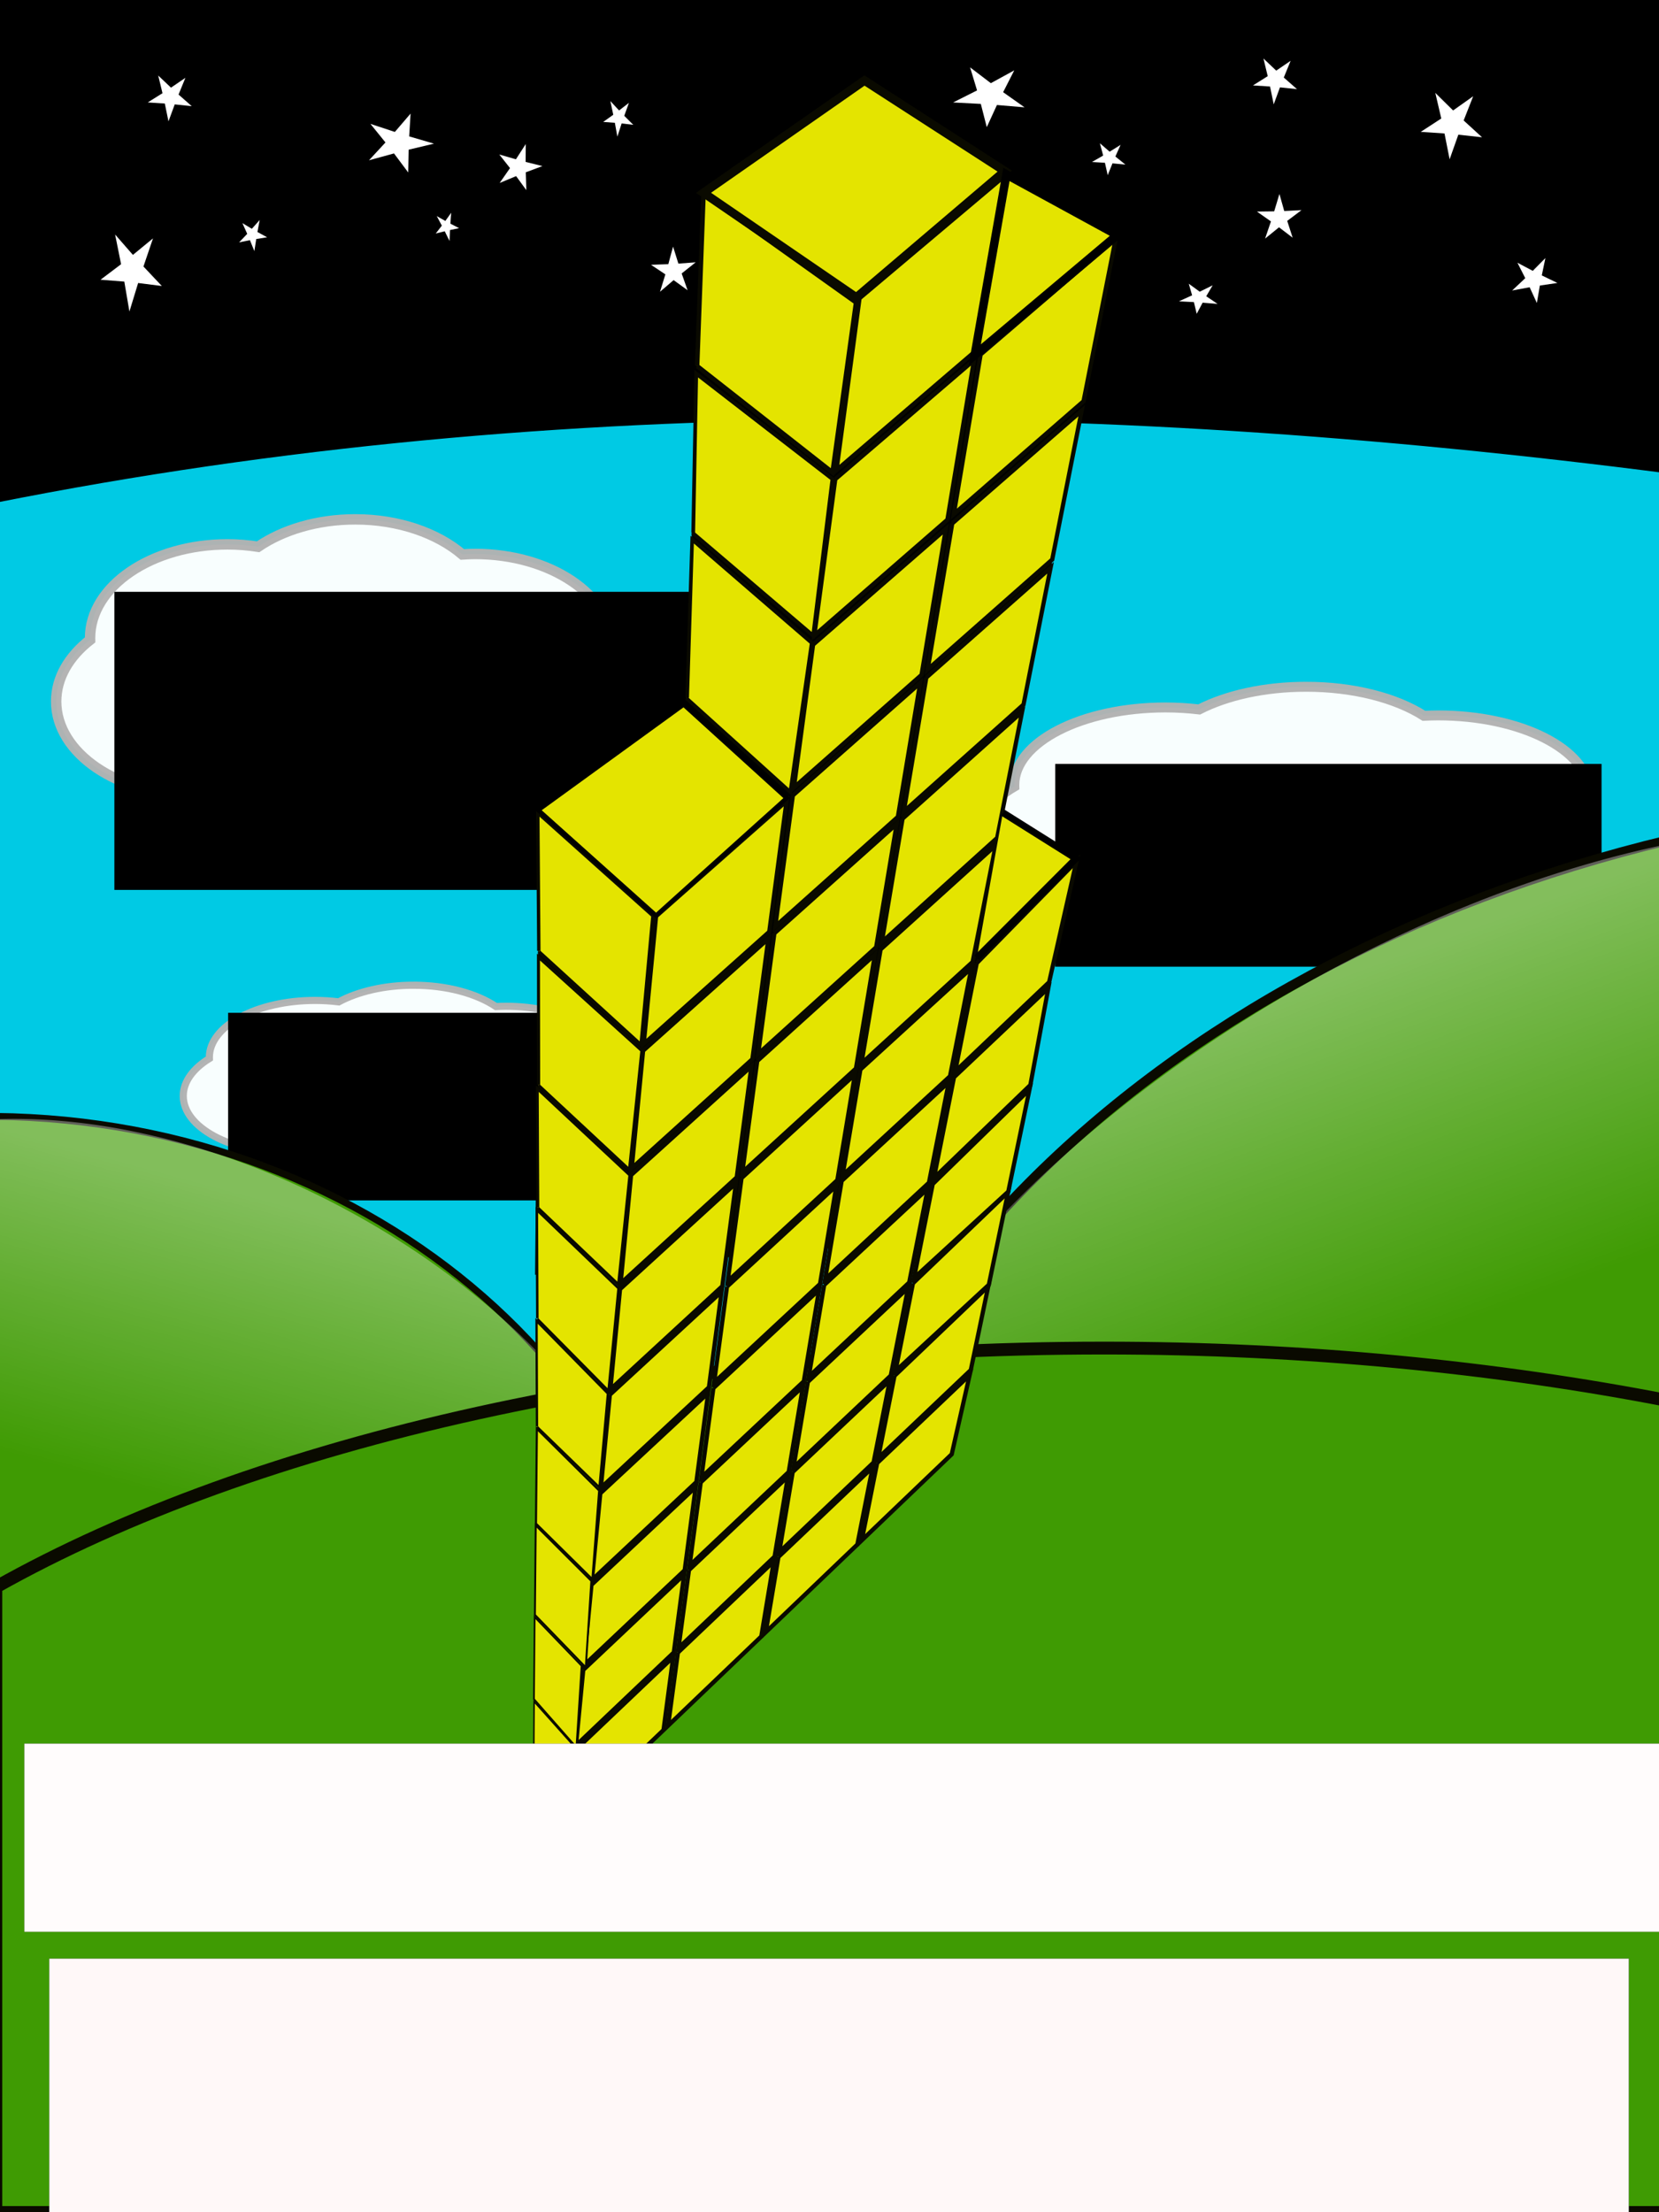 <?xml version="1.0" encoding="UTF-8" standalone="no"?>
<!-- Created with Inkscape (http://www.inkscape.org/) -->

<svg
   xmlns:dc="http://purl.org/dc/elements/1.1/"
   xmlns:cc="http://creativecommons.org/ns#"
   xmlns:rdf="http://www.w3.org/1999/02/22-rdf-syntax-ns#"
   xmlns:svg="http://www.w3.org/2000/svg"
   xmlns="http://www.w3.org/2000/svg"
   xmlns:xlink="http://www.w3.org/1999/xlink"
   xmlns:sodipodi="http://sodipodi.sourceforge.net/DTD/sodipodi-0.dtd"
   xmlns:inkscape="http://www.inkscape.org/namespaces/inkscape"
   width="480"
   height="640"
   id="svg2"
   version="1.1"
   inkscape:version="0.48.2 r9819"
   sodipodi:docname="startScreen before merge.svg"
   inkscape:export-filename="C:\Documents and Settings\Vinny\startScreen.png"
   inkscape:export-xdpi="90"
   inkscape:export-ydpi="90">
  <sodipodi:namedview
     id="base"
     pagecolor="#ffffff"
     bordercolor="#666666"
     borderopacity="1.0"
     inkscape:pageopacity="0.0"
     inkscape:pageshadow="2"
     inkscape:zoom="45.254834"
     inkscape:cx="243.96438"
     inkscape:cy="609.70434"
     inkscape:document-units="px"
     inkscape:current-layer="layer5"
     showgrid="false"
     inkscape:window-width="1680"
     inkscape:window-height="994"
     inkscape:window-x="1676"
     inkscape:window-y="-4"
     inkscape:window-maximized="1" />
  <defs
     id="defs4">
    <linearGradient
       id="linearGradient7608"
       inkscape:collect="always">
      <stop
         id="stop7610"
         offset="0"
         style="stop-color:#ffffff;stop-opacity:0.776" />
      <stop
         id="stop7612"
         offset="1"
         style="stop-color:#ffffff;stop-opacity:0" />
    </linearGradient>
    <linearGradient
       inkscape:collect="always"
       id="linearGradient7564">
      <stop
         style="stop-color:#ffffff;stop-opacity:1;"
         offset="0"
         id="stop7566" />
      <stop
         style="stop-color:#ffffff;stop-opacity:0"
         offset="1"
         id="stop7568" />
    </linearGradient>
    <filter
       inkscape:collect="always"
       id="filter7002"
       x="-0.015"
       width="1.029"
       y="-0.232"
       height="1.463">
      <feGaussianBlur
         inkscape:collect="always"
         stdDeviation="4.372"
         id="feGaussianBlur7004" />
    </filter>
    <filter
       inkscape:collect="always"
       id="filter7314"
       x="-0.066"
       width="1.133"
       y="-1.197"
       height="3.395">
      <feGaussianBlur
         inkscape:collect="always"
         stdDeviation="13.49"
         id="feGaussianBlur7316" />
    </filter>
    <filter
       inkscape:collect="always"
       id="filter7348"
       x="-0.064"
       width="1.127"
       y="-1.058"
       height="3.115">
      <feGaussianBlur
         inkscape:collect="always"
         stdDeviation="11.917"
         id="feGaussianBlur7350" />
    </filter>
    <linearGradient
       inkscape:collect="always"
       xlink:href="#linearGradient7564"
       id="linearGradient7570"
       x1="418.525"
       y1="253.901"
       x2="400.654"
       y2="357.981"
       gradientUnits="userSpaceOnUse" />
    <linearGradient
       inkscape:collect="always"
       xlink:href="#linearGradient7564-4"
       id="linearGradient7570-1"
       x1="418.525"
       y1="253.901"
       x2="400.654"
       y2="357.981"
       gradientUnits="userSpaceOnUse" />
    <linearGradient
       inkscape:collect="always"
       id="linearGradient7564-4">
      <stop
         style="stop-color:#ffffff;stop-opacity:1;"
         offset="0"
         id="stop7566-3" />
      <stop
         style="stop-color:#ffffff;stop-opacity:0"
         offset="1"
         id="stop7568-9" />
    </linearGradient>
    <linearGradient
       y2="357.981"
       x2="400.654"
       y1="259.003"
       x1="389.761"
       gradientUnits="userSpaceOnUse"
       id="linearGradient7589"
       xlink:href="#linearGradient7608"
       inkscape:collect="always" />
  </defs>
  <g
     inkscape:groupmode="layer"
     id="layer4"
     inkscape:label="sky"
     style="display:inline">
    <path
       style="fill:#00cae4;fill-opacity:1;fill-rule:evenodd;stroke:#0fc2ff;stroke-width:1.603;stroke-linecap:butt;stroke-linejoin:miter;stroke-miterlimit:4;stroke-opacity:1;stroke-dashoffset:0"
       d="m 483.53,132.969 c -5.958,-0.815 -11.915,-1.737 -17.869,-2.5 -15.072,-1.932 -30.158,-3.669 -45.205,-5.25 -15.047,-1.581 -30.059,-2.981 -45.08,-4.188 -15.021,-1.207 -30.025,-2.224 -45.017,-3.031 -14.992,-0.808 -29.993,-1.428 -44.954,-1.812 -14.962,-0.384 -29.9,-0.532 -44.829,-0.469 -14.93,0.063 -29.839,0.34 -44.735,0.875 -14.896,0.535 -29.781,1.312 -44.641,2.344 -14.86,1.031 -29.693,2.323 -44.516,3.875 -14.823,1.552 -29.638,3.372 -44.422,5.469 -14.784,2.097 -29.522,4.459 -44.265,7.125 C 11.656,136.553 5.334,137.995 -1,139.25 l 0,312.75 484.53,0 0,-319.031 z"
       id="path6920"
       inkscape:connector-curvature="0" />
    <path
       style="fill:#000000;fill-opacity:1;fill-rule:evenodd;stroke:#000000;stroke-width:1.603;stroke-linecap:butt;stroke-linejoin:miter;stroke-miterlimit:4;stroke-opacity:1;stroke-dashoffset:0"
       d="m -1,-1 0,140.25 c 6.337,-1.255 12.662,-2.697 19.007,-3.844 14.75,-2.666 29.496,-5.028 44.287,-7.125 14.791,-2.097 29.613,-3.917 44.444,-5.469 14.83,-1.552 29.67,-2.844 44.538,-3.875 14.868,-1.031 29.76,-1.809 44.663,-2.344 14.903,-0.535 29.82,-0.812 44.757,-0.875 14.937,-0.063 29.882,0.084 44.851,0.469 14.969,0.384 29.977,1.005 44.977,1.812 14.999,0.808 30.012,1.825 45.039,3.031 15.028,1.207 30.047,2.606 45.102,4.188 15.055,1.581 30.148,3.318 45.228,5.25 5.957,0.763 11.917,1.685 17.878,2.5 L 483.77,-1 -1,-1 z"
       id="rect6893"
       inkscape:connector-curvature="0" />
    <path
       style="fill:none;stroke:#000000;stroke-width:18;stroke-linecap:butt;stroke-linejoin:miter;stroke-miterlimit:4;stroke-opacity:1;stroke-dasharray:none;filter:url(#filter7002)"
       d="M -10.026,141.23 C 152.09,107.106 316.818,109.554 482.985,132.159"
       id="path7016"
       inkscape:connector-curvature="0"
       transform="matrix(1.021,0,0,1,-0.786,-3)" />
    <path
       sodipodi:type="star"
       style="fill:#ffffff;fill-opacity:1;fill-rule:evenodd;stroke:#000000;stroke-width:0;stroke-linecap:butt;stroke-linejoin:miter;stroke-miterlimit:4;stroke-opacity:1;stroke-dasharray:none;stroke-dashoffset:0"
       id="path7028-14-4"
       sodipodi:sides="5"
       sodipodi:cx="35"
       sodipodi:cy="43.000004"
       sodipodi:r1="57.384666"
       sodipodi:r2="20.940392"
       sodipodi:arg1="0.39345064"
       sodipodi:arg2="1.0217692"
       inkscape:flatsided="false"
       inkscape:rounded="0"
       inkscape:randomized="0"
       d="M 88,65 45.928,60.863 30.455,100.204 21.388,58.913 -20.809,56.354 15.66,34.972 5.053,-5.951 36.659,22.125 72.301,-0.608 55.365,38.127 z"
       inkscape:transform-center-x="-0.51328678"
       inkscape:transform-center-y="-0.11099917"
       transform="matrix(0.06,0.102,-0.105,0.064,446.208,74.523)" />
    <path
       sodipodi:type="star"
       style="fill:#ffffff;fill-opacity:1;fill-rule:evenodd;stroke:#000000;stroke-width:0;stroke-linecap:butt;stroke-linejoin:miter;stroke-miterlimit:4;stroke-opacity:1;stroke-dasharray:none;stroke-dashoffset:0"
       id="path7028-71-8"
       sodipodi:sides="5"
       sodipodi:cx="35"
       sodipodi:cy="43.000004"
       sodipodi:r1="57.384666"
       sodipodi:r2="20.940392"
       sodipodi:arg1="0.39345064"
       sodipodi:arg2="1.0217692"
       inkscape:flatsided="false"
       inkscape:rounded="0"
       inkscape:randomized="0"
       d="M 88,65 45.928,60.863 30.455,100.204 21.388,58.913 -20.809,56.354 15.66,34.972 5.053,-5.951 36.659,22.125 72.301,-0.608 55.365,38.127 z"
       inkscape:transform-center-x="0.5559639"
       inkscape:transform-center-y="0.11018043"
       transform="matrix(0.163,0,0,0.181,414.455,27.951)" />
    <path
       style="opacity:0.971;fill:#ffffff;fill-opacity:1;fill-rule:evenodd;stroke:#b2b2b2;stroke-width:2.879;stroke-linecap:butt;stroke-linejoin:miter;stroke-miterlimit:4;stroke-opacity:1;stroke-dashoffset:0"
       d="m 377.891,198.681 c -12.075,0 -23.011,2.505 -30.924,6.561 -3.14,-0.367 -6.399,-0.575 -9.754,-0.575 -24.149,0 -43.739,10.04 -43.739,22.415 0,0.155 -0.006,0.307 0,0.46 -6.711,3.939 -10.792,9.093 -10.792,14.732 0,12.376 19.59,22.415 43.739,22.415 3.682,0 7.272,-0.251 10.688,-0.691 7.661,6.486 21.586,10.819 37.461,10.819 10.087,0 19.375,-1.75 26.773,-4.69 4.121,0.66 8.53,1.007 13.075,1.007 24.149,0 43.739,-10.04 43.739,-22.415 l 0,-0.288 c -0.078,-3.011 -1.356,-5.878 -3.528,-8.488 3.293,-3.149 5.189,-6.738 5.189,-10.56 l 0,-0.288 c -0.316,-12.259 -19.815,-22.128 -43.739,-22.128 -1.387,0 -2.745,0.05 -4.099,0.115 -8.019,-5.121 -20.299,-8.402 -34.089,-8.402 z"
       id="path7352-6"
       inkscape:connector-curvature="0" />
    <path
       style="opacity:0.971;fill:#ffffff;fill-opacity:1;fill-rule:evenodd;stroke:#b2b2b2;stroke-width:3.017;stroke-linecap:butt;stroke-linejoin:miter;stroke-miterlimit:4;stroke-opacity:1;stroke-dashoffset:0"
       d="m 102.786,150.251 c -10.975,0 -20.914,3.027 -28.106,7.927 -2.854,-0.444 -5.816,-0.695 -8.866,-0.695 -21.949,0 -39.755,12.131 -39.755,27.085 0,0.187 -0.005,0.37 0,0.556 -6.099,4.759 -9.809,10.987 -9.809,17.802 0,14.954 17.805,27.085 39.755,27.085 3.346,0 6.61,-0.304 9.715,-0.834 6.963,7.838 19.62,13.073 34.048,13.073 9.168,0 17.61,-2.115 24.334,-5.667 3.746,0.797 7.753,1.217 11.884,1.217 21.949,0 39.755,-12.131 39.755,-27.085 l 0,-0.348 c -0.071,-3.639 -1.232,-7.103 -3.207,-10.257 2.993,-3.804 4.716,-8.142 4.716,-12.76 l 0,-0.348 c -0.287,-14.813 -18.01,-26.737 -39.755,-26.737 -1.261,0 -2.495,0.061 -3.726,0.139 -7.288,-6.188 -18.45,-10.153 -30.983,-10.153 z"
       id="path7352"
       inkscape:connector-curvature="0" />
    <path
       style="opacity:0.971;fill:#ffffff;fill-opacity:1;fill-rule:evenodd;stroke:#b2b2b2;stroke-width:2.064;stroke-linecap:butt;stroke-linejoin:miter;stroke-miterlimit:4;stroke-opacity:1;stroke-dashoffset:0"
       d="m 119.647,285.024 c -8.449,0 -16.102,1.841 -21.639,4.821 -2.197,-0.27 -4.478,-0.423 -6.826,-0.423 -16.899,0 -30.607,7.378 -30.607,16.472 0,0.114 -0.004,0.225 0,0.338 -4.696,2.894 -7.552,6.682 -7.552,10.827 0,9.095 13.708,16.472 30.607,16.472 2.576,0 5.089,-0.185 7.479,-0.507 5.361,4.767 15.105,7.951 26.214,7.951 7.058,0 13.558,-1.286 18.734,-3.447 2.884,0.485 5.969,0.74 9.149,0.74 16.899,0 30.607,-7.378 30.607,-16.472 l 0,-0.211 c -0.054,-2.213 -0.949,-4.32 -2.469,-6.238 2.304,-2.314 3.631,-4.952 3.631,-7.76 l 0,-0.211 c -0.221,-9.009 -13.866,-16.261 -30.607,-16.261 -0.971,0 -1.921,0.037 -2.868,0.085 -5.611,-3.763 -14.204,-6.175 -23.854,-6.175 z"
       id="path7352-6-1"
       inkscape:connector-curvature="0" />
    <flowRoot
       xml:space="preserve"
       id="flowRoot7509"
       style="font-size:16px;font-style:normal;font-variant:normal;font-weight:900;font-stretch:normal;line-height:143%;letter-spacing:0px;word-spacing:0px;fill:#000000;fill-opacity:1;stroke:none;font-family:Blackoak Std;-inkscape-font-specification:Blackoak Std Heavy"
       transform="matrix(0.889,0,0,3.08,66.877,-398.587)"><flowRegion
         id="flowRegion7511"><rect
           id="rect7513"
           width="190"
           height="28"
           x="-38"
           y="185"
           style="font-size:16px;font-style:normal;font-variant:normal;font-weight:900;font-stretch:normal;line-height:143%;font-family:Blackoak Std;-inkscape-font-specification:Blackoak Std Heavy" /></flowRegion><flowPara
         id="flowPara7515">START</flowPara></flowRoot>    <flowRoot
       xml:space="preserve"
       id="flowRoot7509-8"
       style="font-size:16px;font-style:normal;font-variant:normal;font-weight:900;font-stretch:normal;line-height:143%;letter-spacing:0.646px;word-spacing:0px;fill:#000000;fill-opacity:1;stroke:none;font-family:Blackoak Std;-inkscape-font-specification:Blackoak Std Heavy"
       transform="matrix(0.734,0,0,1.665,101.058,-7.365)"><flowRegion
         id="flowRegion7511-9"><rect
           id="rect7513-8"
           width="190"
           height="28"
           x="-38"
           y="185"
           style="font-size:16px;font-style:normal;font-variant:normal;font-weight:900;font-stretch:normal;line-height:143%;letter-spacing:0.646px;font-family:Blackoak Std;-inkscape-font-specification:Blackoak Std Heavy" /></flowRegion><flowPara
         id="flowPara7515-4">HELP</flowPara></flowRoot>    <flowRoot
       xml:space="preserve"
       id="flowRoot7544"
       style="font-size:40px;font-style:normal;font-weight:normal;line-height:125%;letter-spacing:0px;word-spacing:0px;fill:#000000;fill-opacity:1;stroke:none;font-family:Sans"><flowRegion
         id="flowRegion7546"><rect
           id="rect7548"
           width="130"
           height="45"
           x="66"
           y="293" /></flowRegion><flowPara
         id="flowPara7550">OPTION</flowPara></flowRoot>    <flowRoot
       xml:space="preserve"
       id="flowRoot7552"
       style="font-size:40px;font-style:normal;font-variant:normal;font-weight:900;font-stretch:normal;line-height:125%;letter-spacing:0px;word-spacing:0px;fill:#000000;fill-opacity:1;stroke:none;font-family:Blackoak Std;-inkscape-font-specification:Blackoak Std Heavy"
       transform="matrix(0.275,0,0,1.004,289.643,-66.138)"><flowRegion
         id="flowRegion7554"><rect
           id="rect7556"
           width="574.773"
           height="58.427"
           x="57"
           y="286"
           style="font-style:normal;font-variant:normal;font-weight:900;font-stretch:normal;font-family:Blackoak Std;-inkscape-font-specification:Blackoak Std Heavy" /></flowRegion><flowPara
         id="flowPara7558">OPTIONS</flowPara></flowRoot>  </g>
  <g
     inkscape:groupmode="layer"
     id="layer5"
     inkscape:label="stars"
     style="display:inline">
    <path
       sodipodi:type="star"
       style="fill:#ffffff;fill-opacity:1;fill-rule:evenodd;stroke:#000000;stroke-width:0;stroke-linecap:butt;stroke-linejoin:miter;stroke-miterlimit:4;stroke-opacity:1;stroke-dasharray:none;stroke-dashoffset:0"
       id="path7028"
       sodipodi:sides="5"
       sodipodi:cx="35"
       sodipodi:cy="43.000004"
       sodipodi:r1="57.384666"
       sodipodi:r2="20.940392"
       sodipodi:arg1="0.39345064"
       sodipodi:arg2="1.0217692"
       inkscape:flatsided="false"
       inkscape:rounded="0"
       inkscape:randomized="0"
       d="M 88,65 45.928,60.863 30.455,100.204 21.388,58.913 -20.809,56.354 15.66,34.972 5.053,-5.951 36.659,22.125 72.301,-0.608 55.365,38.127 z"
       inkscape:transform-center-x="-0.47896615"
       inkscape:transform-center-y="-0.87888135"
       transform="matrix(0.089,0.077,-0.079,0.095,229.96,66.367)" />
    <path
       sodipodi:type="star"
       style="fill:#ffffff;fill-opacity:1;fill-rule:evenodd;stroke:#000000;stroke-width:0;stroke-linecap:butt;stroke-linejoin:miter;stroke-miterlimit:4;stroke-opacity:1;stroke-dasharray:none;stroke-dashoffset:0"
       id="path7028-2"
       sodipodi:sides="5"
       sodipodi:cx="35"
       sodipodi:cy="43.000004"
       sodipodi:r1="57.384666"
       sodipodi:r2="20.940392"
       sodipodi:arg1="0.39345064"
       sodipodi:arg2="1.0217692"
       inkscape:flatsided="false"
       inkscape:rounded="0"
       inkscape:randomized="0"
       d="M 88,65 45.928,60.863 30.455,100.204 21.388,58.913 -20.809,56.354 15.66,34.972 5.053,-5.951 36.659,22.125 72.301,-0.608 55.365,38.127 z"
       inkscape:transform-center-x="0.27330624"
       inkscape:transform-center-y="0.058696924"
       transform="matrix(0.08,0,0,0.097,176.186,29.81)" />
    <path
       sodipodi:type="star"
       style="fill:#ffffff;fill-opacity:1;fill-rule:evenodd;stroke:#000000;stroke-width:0;stroke-linecap:butt;stroke-linejoin:miter;stroke-miterlimit:4;stroke-opacity:1;stroke-dasharray:none;stroke-dashoffset:0"
       id="path7028-6"
       sodipodi:sides="5"
       sodipodi:cx="35"
       sodipodi:cy="43.000004"
       sodipodi:r1="57.384666"
       sodipodi:r2="20.940392"
       sodipodi:arg1="0.39345064"
       sodipodi:arg2="1.0217692"
       inkscape:flatsided="false"
       inkscape:rounded="0"
       inkscape:randomized="0"
       d="M 88,65 45.928,60.863 30.455,100.204 21.388,58.913 -20.809,56.354 15.66,34.972 5.053,-5.951 36.659,22.125 72.301,-0.608 55.365,38.127 z"
       inkscape:transform-center-x="0.95411253"
       inkscape:transform-center-y="0.14029662"
       transform="matrix(0.053,-0.106,0.109,0.057,288.334,82.233)" />
    <path
       sodipodi:type="star"
       style="fill:#ffffff;fill-opacity:1;fill-rule:evenodd;stroke:#000000;stroke-width:0;stroke-linecap:butt;stroke-linejoin:miter;stroke-miterlimit:4;stroke-opacity:1;stroke-dasharray:none;stroke-dashoffset:0"
       id="path7028-0"
       sodipodi:sides="5"
       sodipodi:cx="35"
       sodipodi:cy="43.000004"
       sodipodi:r1="57.384666"
       sodipodi:r2="20.940392"
       sodipodi:arg1="0.39345064"
       sodipodi:arg2="1.0217692"
       inkscape:flatsided="false"
       inkscape:rounded="0"
       inkscape:randomized="0"
       d="M 88,65 45.928,60.863 30.455,100.204 21.388,58.913 -20.809,56.354 15.66,34.972 5.053,-5.951 36.659,22.125 72.301,-0.608 55.365,38.127 z"
       inkscape:transform-center-x="0.6501746"
       inkscape:transform-center-y="0.098740829"
       transform="matrix(0.19,0,0,0.163,279.717,20.457)" />
    <path
       sodipodi:type="star"
       style="fill:#ffffff;fill-opacity:1;fill-rule:evenodd;stroke:#000000;stroke-width:0;stroke-linecap:butt;stroke-linejoin:miter;stroke-miterlimit:4;stroke-opacity:1;stroke-dasharray:none;stroke-dashoffset:0"
       id="path7028-1"
       sodipodi:sides="5"
       sodipodi:cx="35"
       sodipodi:cy="43.000004"
       sodipodi:r1="57.384666"
       sodipodi:r2="20.940392"
       sodipodi:arg1="0.39345064"
       sodipodi:arg2="1.0217692"
       inkscape:flatsided="false"
       inkscape:rounded="0"
       inkscape:randomized="0"
       d="M 88,65 45.928,60.863 30.455,100.204 21.388,58.913 -20.809,56.354 15.66,34.972 5.053,-5.951 36.659,22.125 72.301,-0.608 55.365,38.127 z"
       inkscape:transform-center-x="0.30470165"
       inkscape:transform-center-y="0.052977332"
       transform="matrix(0.089,0,0,0.087,317.786,41.963)" />
    <path
       sodipodi:type="star"
       style="fill:#ffffff;fill-opacity:1;fill-rule:evenodd;stroke:#000000;stroke-width:0;stroke-linecap:butt;stroke-linejoin:miter;stroke-miterlimit:4;stroke-opacity:1;stroke-dasharray:none;stroke-dashoffset:0"
       id="path7028-65"
       sodipodi:sides="5"
       sodipodi:cx="35"
       sodipodi:cy="43.000004"
       sodipodi:r1="57.384666"
       sodipodi:r2="20.940392"
       sodipodi:arg1="0.39345064"
       sodipodi:arg2="1.0217692"
       inkscape:flatsided="false"
       inkscape:rounded="0"
       inkscape:randomized="0"
       d="M 88,65 45.928,60.863 30.455,100.204 21.388,58.913 -20.809,56.354 15.66,34.972 5.053,-5.951 36.659,22.125 72.301,-0.608 55.365,38.127 z"
       inkscape:transform-center-x="-0.27070794"
       inkscape:transform-center-y="0.4188182"
       transform="matrix(-0.008,-0.156,0.179,-0.008,107.862,47.111)" />
    <path
       sodipodi:type="star"
       style="fill:#ffffff;fill-opacity:1;fill-rule:evenodd;stroke:#000000;stroke-width:0;stroke-linecap:butt;stroke-linejoin:miter;stroke-miterlimit:4;stroke-opacity:1;stroke-dasharray:none;stroke-dashoffset:0"
       id="path7028-7"
       sodipodi:sides="5"
       sodipodi:cx="35"
       sodipodi:cy="43.000004"
       sodipodi:r1="57.384666"
       sodipodi:r2="20.940392"
       sodipodi:arg1="0.39345064"
       sodipodi:arg2="1.0217692"
       inkscape:flatsided="false"
       inkscape:rounded="0"
       inkscape:randomized="0"
       d="M 88,65 45.928,60.863 30.455,100.204 21.388,58.913 -20.809,56.354 15.66,34.972 5.053,-5.951 36.659,22.125 72.301,-0.608 55.365,38.127 z"
       inkscape:transform-center-x="0.61317475"
       inkscape:transform-center-y="0.5714533"
       transform="matrix(0.036,-0.114,0.116,0.038,260.509,59.569)" />
    <path
       sodipodi:type="star"
       style="fill:#ffffff;fill-opacity:1;fill-rule:evenodd;stroke:#000000;stroke-width:0;stroke-linecap:butt;stroke-linejoin:miter;stroke-miterlimit:4;stroke-opacity:1;stroke-dasharray:none;stroke-dashoffset:0"
       id="path7028-5"
       sodipodi:sides="5"
       sodipodi:cx="35"
       sodipodi:cy="43.000004"
       sodipodi:r1="57.384666"
       sodipodi:r2="20.940392"
       sodipodi:arg1="0.39345064"
       sodipodi:arg2="1.0217692"
       inkscape:flatsided="false"
       inkscape:rounded="0"
       inkscape:randomized="0"
       d="M 88,65 45.928,60.863 30.455,100.204 21.388,58.913 -20.809,56.354 15.66,34.972 5.053,-5.951 36.659,22.125 72.301,-0.608 55.365,38.127 z"
       inkscape:transform-center-x="0.020063128"
       inkscape:transform-center-y="-1.0665252"
       transform="matrix(0.102,0.059,-0.06,0.109,193.866,71.691)" />
    <path
       sodipodi:type="star"
       style="fill:#ffffff;fill-opacity:1;fill-rule:evenodd;stroke:#000000;stroke-width:0;stroke-linecap:butt;stroke-linejoin:miter;stroke-miterlimit:4;stroke-opacity:1;stroke-dasharray:none;stroke-dashoffset:0"
       id="path7028-4"
       sodipodi:sides="5"
       sodipodi:cx="35"
       sodipodi:cy="43.000004"
       sodipodi:r1="57.384666"
       sodipodi:r2="20.940392"
       sodipodi:arg1="0.39345064"
       sodipodi:arg2="1.0217692"
       inkscape:flatsided="false"
       inkscape:rounded="0"
       inkscape:randomized="0"
       d="M 88,65 45.928,60.863 30.455,100.204 21.388,58.913 -20.809,56.354 15.66,34.972 5.053,-5.951 36.659,22.125 72.301,-0.608 55.365,38.127 z"
       inkscape:transform-center-x="-0.097474447"
       inkscape:transform-center-y="0.093022664"
       transform="matrix(0.029,0.078,-0.099,0.025,350.127,82.296)" />
    <path
       sodipodi:type="star"
       style="fill:#ffffff;fill-opacity:1;fill-rule:evenodd;stroke:#000000;stroke-width:0;stroke-linecap:butt;stroke-linejoin:miter;stroke-miterlimit:4;stroke-opacity:1;stroke-dasharray:none;stroke-dashoffset:0"
       id="path7028-12"
       sodipodi:sides="5"
       sodipodi:cx="35"
       sodipodi:cy="43.000004"
       sodipodi:r1="57.384666"
       sodipodi:r2="20.940392"
       sodipodi:arg1="0.39345064"
       sodipodi:arg2="1.0217692"
       inkscape:flatsided="false"
       inkscape:rounded="0"
       inkscape:randomized="0"
       d="M 88,65 45.928,60.863 30.455,100.204 21.388,58.913 -20.809,56.354 15.66,34.972 5.053,-5.951 36.659,22.125 72.301,-0.608 55.365,38.127 z"
       inkscape:transform-center-x="-0.78048939"
       inkscape:transform-center-y="-0.60878651"
       transform="matrix(0.079,0.088,-0.09,0.085,151.178,41.737)" />
    <path
       sodipodi:type="star"
       style="fill:#ffffff;fill-opacity:1;fill-rule:evenodd;stroke:#000000;stroke-width:0;stroke-linecap:butt;stroke-linejoin:miter;stroke-miterlimit:4;stroke-opacity:1;stroke-dasharray:none;stroke-dashoffset:0"
       id="path7028-00"
       sodipodi:sides="5"
       sodipodi:cx="35"
       sodipodi:cy="43.000004"
       sodipodi:r1="57.384666"
       sodipodi:r2="20.940392"
       sodipodi:arg1="0.39345064"
       sodipodi:arg2="1.0217692"
       inkscape:flatsided="false"
       inkscape:rounded="0"
       inkscape:randomized="0"
       d="M 88,65 45.928,60.863 30.455,100.204 21.388,58.913 -20.809,56.354 15.66,34.972 5.053,-5.951 36.659,22.125 72.301,-0.608 55.365,38.127 z"
       inkscape:transform-center-x="-0.52165899"
       inkscape:transform-center-y="0.20896605"
       transform="matrix(-0.037,0.059,-0.052,-0.047,132.705,65.428)" />
    <path
       sodipodi:type="star"
       style="fill:#ffffff;fill-opacity:1;fill-rule:evenodd;stroke:#000000;stroke-width:0;stroke-linecap:butt;stroke-linejoin:miter;stroke-miterlimit:4;stroke-opacity:1;stroke-dasharray:none;stroke-dashoffset:0"
       id="path7028-14"
       sodipodi:sides="5"
       sodipodi:cx="35"
       sodipodi:cy="43.000004"
       sodipodi:r1="57.384666"
       sodipodi:r2="20.940392"
       sodipodi:arg1="0.39345064"
       sodipodi:arg2="1.0217692"
       inkscape:flatsided="false"
       inkscape:rounded="0"
       inkscape:randomized="0"
       d="M 88,65 45.928,60.863 30.455,100.204 21.388,58.913 -20.809,56.354 15.66,34.972 5.053,-5.951 36.659,22.125 72.301,-0.608 55.365,38.127 z"
       inkscape:transform-center-x="-0.31723938"
       inkscape:transform-center-y="-0.076934881"
       transform="matrix(0.037,0.071,-0.065,0.044,74.566,63.542)" />
    <path
       sodipodi:type="star"
       style="fill:#ffffff;fill-opacity:1;fill-rule:evenodd;stroke:#000000;stroke-width:0;stroke-linecap:butt;stroke-linejoin:miter;stroke-miterlimit:4;stroke-opacity:1;stroke-dasharray:none;stroke-dashoffset:0"
       id="path7028-60"
       sodipodi:sides="5"
       sodipodi:cx="35"
       sodipodi:cy="43.000004"
       sodipodi:r1="57.384666"
       sodipodi:r2="20.940392"
       sodipodi:arg1="0.39345064"
       sodipodi:arg2="1.0217692"
       inkscape:flatsided="false"
       inkscape:rounded="0"
       inkscape:randomized="0"
       d="M 88,65 45.928,60.863 30.455,100.204 21.388,58.913 -20.809,56.354 15.66,34.972 5.053,-5.951 36.659,22.125 72.301,-0.608 55.365,38.127 z"
       inkscape:transform-center-x="0.55596106"
       inkscape:transform-center-y="0.12734256"
       transform="matrix(0.163,0,0,0.21,32.481,69.093)" />
    <path
       sodipodi:type="star"
       style="fill:#ffffff;fill-opacity:1;fill-rule:evenodd;stroke:#000000;stroke-width:0;stroke-linecap:butt;stroke-linejoin:miter;stroke-miterlimit:4;stroke-opacity:1;stroke-dasharray:none;stroke-dashoffset:0"
       id="path7028-71"
       sodipodi:sides="5"
       sodipodi:cx="35"
       sodipodi:cy="43.000004"
       sodipodi:r1="57.384666"
       sodipodi:r2="20.940392"
       sodipodi:arg1="0.39345064"
       sodipodi:arg2="1.0217692"
       inkscape:flatsided="false"
       inkscape:rounded="0"
       inkscape:randomized="0"
       d="M 88,65 45.928,60.863 30.455,100.204 21.388,58.913 -20.809,56.354 15.66,34.972 5.053,-5.951 36.659,22.125 72.301,-0.608 55.365,38.127 z"
       inkscape:transform-center-x="0.39892776"
       inkscape:transform-center-y="0.075858776"
       transform="matrix(0.117,0,0,0.125,45.183,22.591)" />
    <path
       sodipodi:type="star"
       style="fill:#ffffff;fill-opacity:1;fill-rule:evenodd;stroke:#000000;stroke-width:0;stroke-linecap:butt;stroke-linejoin:miter;stroke-miterlimit:4;stroke-opacity:1;stroke-dasharray:none;stroke-dashoffset:0"
       id="path7028-773"
       sodipodi:sides="5"
       sodipodi:cx="35"
       sodipodi:cy="43.000004"
       sodipodi:r1="57.384666"
       sodipodi:r2="20.940392"
       sodipodi:arg1="0.39345064"
       sodipodi:arg2="1.0217692"
       inkscape:flatsided="false"
       inkscape:rounded="0"
       inkscape:randomized="0"
       d="M 88,65 45.928,60.863 30.455,100.204 21.388,58.913 -20.809,56.354 15.66,34.972 5.053,-5.951 36.659,22.125 72.301,-0.608 55.365,38.127 z"
       inkscape:transform-center-x="-0.041936197"
       inkscape:transform-center-y="-1.1141789"
       transform="matrix(0.1,0.061,-0.063,0.107,369.298,56.446)" />
    <path
       sodipodi:type="star"
       style="fill:#ffffff;fill-opacity:1;fill-rule:evenodd;stroke:#000000;stroke-width:0;stroke-linecap:butt;stroke-linejoin:miter;stroke-miterlimit:4;stroke-opacity:1;stroke-dasharray:none;stroke-dashoffset:0"
       id="path7028-3"
       sodipodi:sides="5"
       sodipodi:cx="35"
       sodipodi:cy="43.000004"
       sodipodi:r1="57.384666"
       sodipodi:r2="20.940392"
       sodipodi:arg1="0.39345064"
       sodipodi:arg2="1.0217692"
       inkscape:flatsided="false"
       inkscape:rounded="0"
       inkscape:randomized="0"
       d="M 88,65 45.928,60.863 30.455,100.204 21.388,58.913 -20.809,56.354 15.66,34.972 5.053,-5.951 36.659,22.125 72.301,-0.608 55.365,38.127 z"
       inkscape:transform-center-x="0.39892854"
       inkscape:transform-center-y="0.075858358"
       transform="matrix(0.117,0,0,0.125,364.961,17.666)" />
  </g>
  <g
     inkscape:label="Hills"
     id="layer2"
     inkscape:groupmode="layer"
     style="display:inline">
    <path
       style="fill:#3f9b03;fill-opacity:1;stroke:#0a0a00;stroke-width:2.847;stroke-linecap:butt;stroke-linejoin:miter;stroke-miterlimit:4;stroke-opacity:1;stroke-dashoffset:0"
       d="m 482.844,243.031 c -149.8,35.895 -258.25,140.833 -258.25,264.75 0,46.519 15.295,90.362 42.312,128.877 l 215.938,0 0,-393.627 z"
       id="path6606"
       inkscape:connector-curvature="0" />
    <path
       style="fill:#3f9b03;fill-opacity:1;stroke:#0a0a00;stroke-width:2;stroke-linecap:butt;stroke-linejoin:miter;stroke-miterlimit:4;stroke-opacity:1;stroke-dasharray:none;stroke-dashoffset:0"
       d="m -1.438,322.969 0,311.607 131.156,0 C 172.302,601.993 199.312,554.211 199.312,500.797 l -0.031,-2.353 C 197.824,401.843 108.592,324.144 -1.438,322.969 z"
       id="path6568"
       inkscape:connector-curvature="0" />
    <path
       sodipodi:type="arc"
       style="opacity:0.351;fill:url(#linearGradient7570);fill-opacity:1;fill-rule:evenodd;stroke:none"
       id="path7562"
       sodipodi:cx="400.92953"
       sodipodi:cy="356.09662"
       sodipodi:rx="210.71782"
       sodipodi:ry="106.41957"
       d="m 611.647,356.097 a 210.718,106.42 0 1 1 -10e-6,-0.04 l -210.718,0.04 z"
       sodipodi:start="0"
       sodipodi:end="6.282807"
       transform="matrix(0.865,-0.502,0.502,0.865,-99.101,272.6)" />
    <path
       sodipodi:type="arc"
       style="opacity:0.449;fill:url(#linearGradient7589);fill-opacity:1;fill-rule:evenodd;stroke:none;display:inline"
       id="path7562-8"
       sodipodi:cx="400.92953"
       sodipodi:cy="356.09662"
       sodipodi:rx="210.71782"
       sodipodi:ry="106.41957"
       d="m 611.647,356.097 a 210.718,106.42 0 1 1 -10e-6,-0.04 l -210.718,0.04 z"
       sodipodi:start="0"
       sodipodi:end="6.282807"
       transform="matrix(0.652,0.279,-0.207,0.877,-128.887,9.847)" />
    <path
       style="fill:#3f9b03;fill-opacity:1;stroke:#0a0a00;stroke-width:3.709;stroke-linecap:butt;stroke-linejoin:miter;stroke-miterlimit:4;stroke-opacity:1;stroke-dasharray:none;stroke-dashoffset:0"
       d="M 482.844,405.244 C 432.759,395.51 377.555,390 319.429,390 189.342,390 73.544,417.06 -1.203,459.149 l 0,180.925 484.047,0 0,-234.831 z"
       id="path6609"
       inkscape:connector-curvature="0" />
  </g>
  <g
     inkscape:label="Blocks"
     inkscape:groupmode="layer"
     id="layer1"
     transform="translate(0,-412.362)"
     style="display:inline">
    <g
       id="g3531"
       transform="matrix(1.223,0,0,1.252,-49.116,-237.492)">
      <path
         transform="translate(0,412.362)"
         inkscape:connector-curvature="0"
         id="path7614"
         d="m 166.75,401.25 1,-107 34.75,-26 4,-117.25 38.75,-25.5 33,20.75 25.75,14.75 -26.5,134 17.25,10 -18,86.5 z"
         style="fill:#000000;fill-opacity:0.994;stroke:none" />
      <path
         id="path6045"
         d="m 243.507,587.969 c 0,0 34.339,-28.278 34.339,-28.278 0,0 -6.906,40.472 -6.906,40.472 0,0 -32.888,27.531 -32.888,27.531 0,0 5.455,-39.726 5.455,-39.726"
         style="fill:#e4e400;fill-opacity:1;stroke:#0a0a00;stroke-width:1;stroke-linecap:butt;stroke-linejoin:miter;stroke-miterlimit:4;stroke-opacity:1;stroke-dashoffset:0"
         inkscape:connector-curvature="0" />
      <path
         id="path6039"
         d="m 265.435,640.008 c 0,0 30.62,-26.053 30.62,-26.053 0,0 -6.966,34.391 -6.966,34.391 0,0 -29.462,25.399 -29.462,25.399 0,0 5.809,-33.737 5.809,-33.737"
         style="fill:#e4e400;fill-opacity:1;stroke:#0a0a00;stroke-width:1;stroke-linecap:butt;stroke-linejoin:miter;stroke-miterlimit:4;stroke-opacity:1;stroke-dashoffset:0"
         inkscape:connector-curvature="0" />
      <path
         id="path6037"
         d="m 232.515,668.018 c 0,0 31.407,-26.723 31.407,-26.723 0,0 -5.751,33.704 -5.751,33.704 0,0 -30.189,26.025 -30.189,26.025 0,0 4.532,-33.006 4.532,-33.006"
         style="fill:#e4e400;fill-opacity:1;stroke:#0a0a00;stroke-width:1;stroke-linecap:butt;stroke-linejoin:miter;stroke-miterlimit:4;stroke-opacity:1;stroke-dashoffset:0"
         inkscape:connector-curvature="0" />
      <path
         id="path6031"
         d="m 272.158,600.958 c 0,0 31.951,-26.77 31.951,-26.77 0,0 -7.611,37.576 -7.611,37.576 0,0 -30.693,26.094 -30.693,26.094 0,0 6.353,-36.9 6.353,-36.9"
         style="fill:#e4e400;fill-opacity:1;stroke:#0a0a00;stroke-width:1;stroke-linecap:butt;stroke-linejoin:miter;stroke-miterlimit:4;stroke-opacity:1;stroke-dashoffset:0"
         inkscape:connector-curvature="0" />
      <path
         id="path6029"
         d="m 237.767,629.772 c 0,0 32.812,-27.491 32.812,-27.491 0,0 -6.29,36.866 -6.29,36.866 0,0 -31.484,26.767 -31.484,26.767 0,0 4.963,-36.142 4.963,-36.142"
         style="fill:#e4e400;fill-opacity:1;stroke:#0a0a00;stroke-width:1;stroke-linecap:butt;stroke-linejoin:miter;stroke-miterlimit:4;stroke-opacity:1;stroke-dashoffset:0"
         inkscape:connector-curvature="0" />
      <path
         id="path6023"
         d="m 259.304,675.615 c 0,0 29.398,-25.362 29.398,-25.362 0,0 -6.401,31.603 -6.401,31.603 0,0 -28.328,24.73 -28.328,24.73 0,0 5.332,-30.971 5.332,-30.971"
         style="fill:#e4e400;fill-opacity:1;stroke:#0a0a00;stroke-width:1;stroke-linecap:butt;stroke-linejoin:miter;stroke-miterlimit:4;stroke-opacity:1;stroke-dashoffset:0"
         inkscape:connector-curvature="0" />
      <path
         id="path6021"
         d="m 227.732,702.853 c 0,0 30.121,-25.986 30.121,-25.986 0,0 -5.279,30.939 -5.279,30.939 0,0 -28.998,25.314 -28.998,25.314 0,0 4.156,-30.268 4.156,-30.268"
         style="fill:#e4e400;fill-opacity:1;stroke:#0a0a00;stroke-width:1;stroke-linecap:butt;stroke-linejoin:miter;stroke-miterlimit:4;stroke-opacity:1;stroke-dashoffset:0"
         inkscape:connector-curvature="0" />
      <path
         id="path6019"
         d="m 195.373,730.769 c 0,0 30.871,-26.633 30.871,-26.633 0,0 -4.1,30.234 -4.1,30.234 0,0 -29.692,25.92 -29.692,25.92 0,0 2.921,-29.521 2.921,-29.521"
         style="fill:#e4e400;fill-opacity:1;stroke:#0a0a00;stroke-width:1;stroke-linecap:butt;stroke-linejoin:miter;stroke-miterlimit:4;stroke-opacity:1;stroke-dashoffset:0"
         inkscape:connector-curvature="0" />
      <path
         id="path6015"
         d="m 248.489,738.427 c 0,0 27.224,-24.051 27.224,-24.051 0,0 -5.46,26.955 -5.46,26.955 0,0 -26.304,23.466 -26.304,23.466 0,0 4.54,-26.37 4.54,-26.37"
         style="fill:#e4e400;fill-opacity:1;stroke:#0a0a00;stroke-width:1;stroke-linecap:butt;stroke-linejoin:miter;stroke-miterlimit:4;stroke-opacity:1;stroke-dashoffset:0"
         inkscape:connector-curvature="0" />
      <path
         id="path6013"
         d="m 219.307,764.209 c 0,0 27.84,-24.595 27.84,-24.595 0,0 -4.494,26.341 -4.494,26.341 0,0 -26.878,23.978 -26.878,23.978 0,0 3.532,-25.724 3.532,-25.724"
         style="fill:#e4e400;fill-opacity:1;stroke:#0a0a00;stroke-width:1;stroke-linecap:butt;stroke-linejoin:miter;stroke-miterlimit:4;stroke-opacity:1;stroke-dashoffset:0"
         inkscape:connector-curvature="0" />
      <path
         id="path6011"
         d="m 189.455,790.581 c 0,0 28.478,-25.159 28.478,-25.159 0,0 -3.484,25.693 -3.484,25.693 0,0 -27.471,24.507 -27.471,24.507 0,0 2.478,-25.041 2.478,-25.041"
         style="fill:#e4e400;fill-opacity:1;stroke:#0a0a00;stroke-width:1;stroke-linecap:butt;stroke-linejoin:miter;stroke-miterlimit:4;stroke-opacity:1;stroke-dashoffset:0"
         inkscape:connector-curvature="0" />
      <path
         id="path6007"
         d="m 253.691,708.217 c 0,0 28.272,-24.696 28.272,-24.696 0,0 -5.904,29.147 -5.904,29.147 0,0 -27.282,24.087 -27.282,24.087 0,0 4.914,-28.539 4.914,-28.539"
         style="fill:#e4e400;fill-opacity:1;stroke:#0a0a00;stroke-width:1;stroke-linecap:butt;stroke-linejoin:miter;stroke-miterlimit:4;stroke-opacity:1;stroke-dashoffset:0"
         inkscape:connector-curvature="0" />
      <path
         id="path6005"
         d="m 223.357,734.714 c 0,0 28.939,-25.278 28.939,-25.278 0,0 -4.864,28.508 -4.864,28.508 0,0 -27.901,24.634 -27.901,24.634 0,0 3.826,-27.864 3.826,-27.864"
         style="fill:#e4e400;fill-opacity:1;stroke:#0a0a00;stroke-width:1;stroke-linecap:butt;stroke-linejoin:miter;stroke-miterlimit:4;stroke-opacity:1;stroke-dashoffset:0"
         inkscape:connector-curvature="0" />
      <path
         id="path6003"
         d="m 192.299,761.843 c 0,0 29.63,-25.882 29.63,-25.882 0,0 -3.774,27.832 -3.774,27.832 0,0 -28.541,25.2 -28.541,25.2 0,0 2.686,-27.15 2.686,-27.15"
         style="fill:#e4e400;fill-opacity:1;stroke:#0a0a00;stroke-width:1;stroke-linecap:butt;stroke-linejoin:miter;stroke-miterlimit:4;stroke-opacity:1;stroke-dashoffset:0"
         inkscape:connector-curvature="0" />
      <path
         sodipodi:nodetypes="ccccc"
         inkscape:connector-curvature="0"
         id="path6001"
         d="m 271.236,741.605 23.588,-23.531 -6.466,27.931 -22.23,20.64 5.108,-25.04"
         style="fill:#e4e400;fill-opacity:1;stroke:#0a0a00;stroke-width:1;stroke-linecap:butt;stroke-linejoin:miter;stroke-miterlimit:4;stroke-opacity:1;stroke-dashoffset:0" />
      <path
         id="path5999"
         d="m 243.713,766.171 c 0,0 26.256,-23.435 26.256,-23.435 0,0 -5.067,25.013 -5.067,25.013 0,0 -25.399,22.874 -25.399,22.874 0,0 4.21,-24.452 4.21,-24.452"
         style="fill:#e4e400;fill-opacity:1;stroke:#0a0a00;stroke-width:1;stroke-linecap:butt;stroke-linejoin:miter;stroke-miterlimit:4;stroke-opacity:1;stroke-dashoffset:0"
         inkscape:connector-curvature="0" />
      <path
         id="path5997"
         d="m 215.591,791.272 c 0,0 26.828,-23.945 26.828,-23.945 0,0 -4.167,24.424 -4.167,24.424 0,0 -25.933,23.354 -25.933,23.354 0,0 3.273,-23.833 3.273,-23.833"
         style="fill:#e4e400;fill-opacity:1;stroke:#0a0a00;stroke-width:1;stroke-linecap:butt;stroke-linejoin:miter;stroke-miterlimit:4;stroke-opacity:1;stroke-dashoffset:0"
         inkscape:connector-curvature="0" />
      <path
         id="path5995"
         d="m 186.849,816.925 c 0,0 27.419,-24.473 27.419,-24.473 0,0 -3.228,23.803 -3.228,23.803 0,0 -26.484,23.851 -26.484,23.851 0,0 2.293,-23.181 2.293,-23.181"
         style="fill:#e4e400;fill-opacity:1;stroke:#0a0a00;stroke-width:1;stroke-linecap:butt;stroke-linejoin:miter;stroke-miterlimit:4;stroke-opacity:1;stroke-dashoffset:0"
         inkscape:connector-curvature="0" />
      <path
         sodipodi:nodetypes="ccccc"
         inkscape:connector-curvature="0"
         id="path5993"
         d="m 260.826,792.639 22.889,-21.835 -5.024,23.606 -22.296,19.953 4.431,-21.724"
         style="fill:#e4e400;fill-opacity:1;stroke:#0a0a00;stroke-width:1;stroke-linecap:butt;stroke-linejoin:miter;stroke-miterlimit:4;stroke-opacity:1;stroke-dashoffset:0" />
      <path
         id="path5991"
         d="m 235.136,815.987 c 0,0 24.507,-22.273 24.507,-22.273 0,0 -4.395,21.699 -4.395,21.699 0,0 -23.758,21.756 -23.758,21.756 0,0 3.647,-21.183 3.647,-21.183"
         style="fill:#e4e400;fill-opacity:1;stroke:#0a0a00;stroke-width:1;stroke-linecap:butt;stroke-linejoin:miter;stroke-miterlimit:4;stroke-opacity:1;stroke-dashoffset:0"
         inkscape:connector-curvature="0" />
      <path
         id="path5989"
         d="m 208.926,839.808 c 0,0 25.003,-22.723 25.003,-22.723 0,0 -3.61,21.157 -3.61,21.157 0,0 -24.223,22.182 -24.223,22.182 0,0 2.831,-20.616 2.831,-20.616"
         style="fill:#e4e400;fill-opacity:1;stroke:#0a0a00;stroke-width:1;stroke-linecap:butt;stroke-linejoin:miter;stroke-miterlimit:4;stroke-opacity:1;stroke-dashoffset:0"
         inkscape:connector-curvature="0" />
      <path
         id="path5987"
         d="m 182.18,864.115 c 0,0 25.514,-23.188 25.514,-23.188 0,0 -2.792,20.589 -2.792,20.589 0,0 -24.702,22.62 -24.702,22.62 0,0 1.981,-20.022 1.981,-20.022"
         style="fill:#e4e400;fill-opacity:1;stroke:#0a0a00;stroke-width:1;stroke-linecap:butt;stroke-linejoin:miter;stroke-miterlimit:4;stroke-opacity:1;stroke-dashoffset:0"
         inkscape:connector-curvature="0" />
      <path
         sodipodi:nodetypes="ccccc"
         inkscape:connector-curvature="0"
         id="path5985"
         d="m 265.858,767.969 22.313,-20.611 -4.257,22.422 -22.808,21.487 4.752,-23.299"
         style="fill:#e4e400;fill-opacity:1;stroke:#0a0a00;stroke-width:1;stroke-linecap:butt;stroke-linejoin:miter;stroke-miterlimit:4;stroke-opacity:1;stroke-dashoffset:0" />
      <path
         id="path5983"
         d="m 239.28,791.916 c 0,0 25.354,-22.843 25.354,-22.843 0,0 -4.714,23.273 -4.714,23.273 0,0 -24.554,22.305 -24.554,22.305 0,0 3.914,-22.734 3.914,-22.734"
         style="fill:#e4e400;fill-opacity:1;stroke:#0a0a00;stroke-width:1;stroke-linecap:butt;stroke-linejoin:miter;stroke-miterlimit:4;stroke-opacity:1;stroke-dashoffset:0"
         inkscape:connector-curvature="0" />
      <path
         id="path5981"
         d="m 212.145,816.364 c 0,0 25.886,-23.323 25.886,-23.323 0,0 -3.874,22.707 -3.874,22.707 0,0 -25.052,22.757 -25.052,22.757 0,0 3.04,-22.142 3.04,-22.142"
         style="fill:#e4e400;fill-opacity:1;stroke:#0a0a00;stroke-width:1;stroke-linecap:butt;stroke-linejoin:miter;stroke-miterlimit:4;stroke-opacity:1;stroke-dashoffset:0"
         inkscape:connector-curvature="0" />
      <path
         id="path5979"
         d="m 184.434,841.331 c 0,0 26.435,-23.817 26.435,-23.817 0,0 -2.999,22.113 -2.999,22.113 0,0 -25.565,23.223 -25.565,23.223 0,0 2.129,-21.519 2.129,-21.519"
         style="fill:#e4e400;fill-opacity:1;stroke:#0a0a00;stroke-width:1;stroke-linecap:butt;stroke-linejoin:miter;stroke-miterlimit:4;stroke-opacity:1;stroke-dashoffset:0"
         inkscape:connector-curvature="0" />
      <path
         sodipodi:nodetypes="ccccc"
         inkscape:connector-curvature="0"
         id="path5977"
         d="m 256.147,815.579 22.509,-21.062 -4.565,21.412 -22.086,19.957 4.142,-20.308"
         style="fill:#e4e400;fill-opacity:1;stroke:#0a0a00;stroke-width:1;stroke-linecap:butt;stroke-linejoin:miter;stroke-miterlimit:4;stroke-opacity:1;stroke-dashoffset:0" />
      <path
         id="path5975"
         d="m 231.285,838.355 c 0,0 23.716,-21.727 23.716,-21.727 0,0 -4.109,20.284 -4.109,20.284 0,0 -23.015,21.232 -23.015,21.232 0,0 3.407,-19.789 3.407,-19.789"
         style="fill:#e4e400;fill-opacity:1;stroke:#0a0a00;stroke-width:1;stroke-linecap:butt;stroke-linejoin:miter;stroke-miterlimit:4;stroke-opacity:1;stroke-dashoffset:0"
         inkscape:connector-curvature="0" />
      <path
         id="path5973"
         d="m 205.937,861.577 c 0,0 24.18,-22.151 24.18,-22.151 0,0 -3.372,19.764 -3.372,19.764 0,0 -23.45,21.634 -23.45,21.634 0,0 2.643,-19.247 2.643,-19.247"
         style="fill:#e4e400;fill-opacity:1;stroke:#0a0a00;stroke-width:1;stroke-linecap:butt;stroke-linejoin:miter;stroke-miterlimit:4;stroke-opacity:1;stroke-dashoffset:0"
         inkscape:connector-curvature="0" />
      <path
         id="path5971"
         d="m 180.089,885.256 c 0,0 24.657,-22.588 24.657,-22.588 0,0 -2.607,19.221 -2.607,19.221 0,0 -23.898,22.047 -23.898,22.047 0,0 1.848,-18.679 1.848,-18.679"
         style="fill:#e4e400;fill-opacity:1;stroke:#0a0a00;stroke-width:1;stroke-linecap:butt;stroke-linejoin:miter;stroke-miterlimit:4;stroke-opacity:1;stroke-dashoffset:0"
         inkscape:connector-curvature="0" />
      <path
         id="path5969"
         d="m 247.674,857.118 c 0,0 21.883,-20.334 21.883,-20.334 0,0 -4.242,18.298 -4.242,18.298 0,0 -21.285,19.897 -21.285,19.897 0,0 3.643,-17.861 3.643,-17.861"
         style="fill:#e4e400;fill-opacity:1;stroke:#0a0a00;stroke-width:1;stroke-linecap:butt;stroke-linejoin:miter;stroke-miterlimit:4;stroke-opacity:1;stroke-dashoffset:0"
         inkscape:connector-curvature="0" />
      <path
         id="path5967"
         d="m 224.318,878.821 c 0,0 22.279,-20.702 22.279,-20.702 0,0 -3.613,17.839 -3.613,17.839 0,0 -21.659,20.247 -21.659,20.247 0,0 2.993,-17.384 2.993,-17.384"
         style="fill:#e4e400;fill-opacity:1;stroke:#0a0a00;stroke-width:1;stroke-linecap:butt;stroke-linejoin:miter;stroke-miterlimit:4;stroke-opacity:1;stroke-dashoffset:0"
         inkscape:connector-curvature="0" />
      <path
         id="path5965"
         d="m 200.534,900.92 c 0,0 22.687,-21.081 22.687,-21.081 0,0 -2.962,17.362 -2.962,17.362 0,0 -22.043,20.606 -22.043,20.606 0,0 2.319,-16.887 2.319,-16.887"
         style="fill:#e4e400;fill-opacity:1;stroke:#0a0a00;stroke-width:1;stroke-linecap:butt;stroke-linejoin:miter;stroke-miterlimit:4;stroke-opacity:1;stroke-dashoffset:0"
         inkscape:connector-curvature="0" />
      <path
         id="path5963"
         d="m 176.312,923.427 c 0,0 23.105,-21.47 23.105,-21.47 0,0 -2.287,16.864 -2.287,16.864 0,0 -22.438,20.975 -22.438,20.975 0,0 1.62,-16.369 1.62,-16.369"
         style="fill:#e4e400;fill-opacity:1;stroke:#0a0a00;stroke-width:1;stroke-linecap:butt;stroke-linejoin:miter;stroke-miterlimit:4;stroke-opacity:1;stroke-dashoffset:0"
         inkscape:connector-curvature="0" />
      <path
         sodipodi:nodetypes="ccccc"
         inkscape:connector-curvature="0"
         id="path5961"
         d="m 251.785,836.965 22.177,-20.689 -4.138,19.357 -21.92,20.361 3.881,-19.029"
         style="fill:#e4e400;fill-opacity:1;stroke:#0a0a00;stroke-width:1;stroke-linecap:butt;stroke-linejoin:miter;stroke-miterlimit:4;stroke-opacity:1;stroke-dashoffset:0" />
      <path
         id="path5959"
         d="m 227.697,859.195 c 0,0 22.978,-21.205 22.978,-21.205 0,0 -3.85,19.006 -3.85,19.006 0,0 -22.318,20.73 -22.318,20.73 0,0 3.191,-18.532 3.191,-18.532"
         style="fill:#e4e400;fill-opacity:1;stroke:#0a0a00;stroke-width:1;stroke-linecap:butt;stroke-linejoin:miter;stroke-miterlimit:4;stroke-opacity:1;stroke-dashoffset:0"
         inkscape:connector-curvature="0" />
      <path
         id="path5957"
         d="m 203.154,881.845 c 0,0 23.412,-21.606 23.412,-21.606 0,0 -3.158,18.508 -3.158,18.508 0,0 -22.727,21.11 -22.727,21.11 0,0 2.473,-18.013 2.473,-18.013"
         style="fill:#e4e400;fill-opacity:1;stroke:#0a0a00;stroke-width:1;stroke-linecap:butt;stroke-linejoin:miter;stroke-miterlimit:4;stroke-opacity:1;stroke-dashoffset:0"
         inkscape:connector-curvature="0" />
      <path
         id="rect3773-4-22-1-8"
         d="m 178.143,904.926 c 0,0 23.858,-22.018 23.858,-22.018 0,0 -2.439,17.988 -2.439,17.988 0,0 -23.147,21.5 -23.147,21.5 0,0 1.728,-17.47 1.728,-17.47"
         style="fill:#e4e400;fill-opacity:1;stroke:#0a0a00;stroke-width:1;stroke-linecap:butt;stroke-linejoin:miter;stroke-miterlimit:4;stroke-opacity:1;stroke-dashoffset:0"
         inkscape:connector-curvature="0" />
      <path
         sodipodi:nodetypes="ccccc"
         style="fill:#e4e400;fill-opacity:1;stroke:#0a0a00;stroke-width:1.061;stroke-linecap:butt;stroke-linejoin:miter;stroke-miterlimit:4;stroke-opacity:1;stroke-dashoffset:0"
         d="m 205.086,603.644 32.022,24.57 5.568,-39.278 -36.078,-25.101 -1.512,39.778"
         id="path6062-1"
         inkscape:connector-curvature="0" />
      <path
         sodipodi:nodetypes="ccccc"
         style="fill:#e4e400;fill-opacity:1;stroke:#0a0a00;stroke-width:0.798;stroke-linecap:butt;stroke-linejoin:miter;stroke-miterlimit:4;stroke-opacity:1;stroke-dashoffset:0"
         d="m 167.632,738.951 24.181,21.551 2.806,-29.839 -27.23,-23.788 0.243,31.886"
         id="path6102"
         inkscape:connector-curvature="0" />
      <path
         sodipodi:nodetypes="ccccc"
         style="fill:#e4e400;fill-opacity:1;stroke:#0a0a00;stroke-width:0.716;stroke-linecap:butt;stroke-linejoin:miter;stroke-miterlimit:4;stroke-opacity:1;stroke-dashoffset:0"
         d="m 167.592,769.875 21.478,19.534 2.938,-27.582 -24.463,-21.633 0.047,29.509"
         id="path6102-5"
         inkscape:connector-curvature="0" />
      <path
         sodipodi:nodetypes="ccccc"
         style="fill:#e4e400;fill-opacity:1;stroke:#0a0a00;stroke-width:0.652;stroke-linecap:butt;stroke-linejoin:miter;stroke-miterlimit:4;stroke-opacity:1;stroke-dashoffset:0"
         d="m 167.411,798.154 19.054,17.738 2.683,-25.304 -21.868,-19.979 0.131,27.383"
         id="path6102-5-9"
         inkscape:connector-curvature="0" />
      <path
         sodipodi:nodetypes="ccccc"
         style="fill:#e4e400;fill-opacity:1;stroke:#0a0a00;stroke-width:0.594;stroke-linecap:butt;stroke-linejoin:miter;stroke-miterlimit:4;stroke-opacity:1;stroke-dashoffset:0"
         d="m 167.277,823.837 16.849,16.642 2.373,-23.74 -19.337,-18.119 0.116,25.065"
         id="path6102-5-9-8"
         inkscape:connector-curvature="0" />
      <path
         sodipodi:nodetypes="ccccc"
         style="fill:#e4e400;fill-opacity:1;stroke:#0a0a00;stroke-width:0.548;stroke-linecap:butt;stroke-linejoin:miter;stroke-miterlimit:4;stroke-opacity:1;stroke-dashoffset:0"
         d="m 167.196,848.759 14.788,14.02 1.993,-21.718 -16.883,-16.794 0.102,24.344"
         id="path6102-5-9-8-4"
         inkscape:connector-curvature="0" />
      <path
         sodipodi:nodetypes="ccccc"
         style="fill:#e4e400;fill-opacity:1;stroke:#0a0a00;stroke-width:0.499;stroke-linecap:butt;stroke-linejoin:miter;stroke-miterlimit:4;stroke-opacity:1;stroke-dashoffset:0"
         d="m 166.955,871.119 13.354,12.877 1.605,-20.519 -14.743,-14.287 -0.216,22.046"
         id="path6102-5-9-8-4-0"
         inkscape:connector-curvature="0" />
      <path
         sodipodi:nodetypes="ccccc"
         style="fill:#e4e400;fill-opacity:1;stroke:#0a0a00;stroke-width:0.46;stroke-linecap:butt;stroke-linejoin:miter;stroke-miterlimit:4;stroke-opacity:1;stroke-dashoffset:0"
         d="m 166.703,892.203 12.036,12.144 1.321,-19.983 -13.162,-12.842 -0.195,20.791"
         id="path6102-5-9-8-4-0-7"
         inkscape:connector-curvature="0" />
      <path
         sodipodi:nodetypes="ccccc"
         style="fill:#e4e400;fill-opacity:1;stroke:#0a0a00;stroke-width:0.403;stroke-linecap:butt;stroke-linejoin:miter;stroke-miterlimit:4;stroke-opacity:1;stroke-dashoffset:0"
         d="m 166.484,911.674 10.04,11.138 1.228,-18.832 -11.105,-11.273 -0.162,19.068"
         id="path6102-5-9-8-4-0-7-6"
         inkscape:connector-curvature="0" />
      <path
         sodipodi:nodetypes="ccccc"
         style="fill:#e4e400;fill-opacity:1;stroke:#0a0a00;stroke-width:0.345;stroke-linecap:butt;stroke-linejoin:miter;stroke-miterlimit:4;stroke-opacity:1;stroke-dashoffset:0"
         d="m 166.392,931.701 7.62,8.943 2.19,-17.809 -9.684,-10.585 -0.127,19.42"
         id="path6102-5-9-8-4-0-7-6-3"
         inkscape:connector-curvature="0" />
      <path
         sodipodi:nodetypes="ccccc"
         inkscape:connector-curvature="0"
         id="rect3773-4-22-1-8-9-6"
         d="m 206.592,563.606 38.076,-25.95 33.192,20.937 -35.114,29.193 z"
         style="fill:#e4e400;fill-opacity:1;stroke:#0a0a00;stroke-width:2;stroke-linecap:butt;stroke-linejoin:miter;stroke-miterlimit:4;stroke-opacity:1;stroke-dasharray:none;stroke-dashoffset:0" />
      <path
         style="fill:#e4e400;fill-opacity:1;stroke:#000000;stroke-width:0.822px;stroke-linecap:butt;stroke-linejoin:miter;stroke-opacity:1"
         d="M 304.289,574.095 277.977,559.28"
         id="path6341"
         inkscape:connector-curvature="0"
         sodipodi:nodetypes="cc" />
      <path
         inkscape:connector-curvature="0"
         id="path6100-0"
         d="m 203.982,642.161 28.548,23.781 4.563,-36.196 -32.221,-24.357 -0.712,36.752"
         style="fill:#e4e400;fill-opacity:1;stroke:#0a0a00;stroke-width:0.886;stroke-linecap:butt;stroke-linejoin:miter;stroke-miterlimit:4;stroke-opacity:1;stroke-dashoffset:0"
         sodipodi:nodetypes="ccccc" />
      <path
         sodipodi:nodetypes="ccc"
         inkscape:connector-curvature="0"
         id="path6374"
         d="m 271.25,740.398 23.461,-22.951 -17.294,-10.608"
         style="fill:#e4e400;fill-opacity:1;stroke:#000000;stroke-width:1.6;stroke-linecap:butt;stroke-linejoin:miter;stroke-miterlimit:4;stroke-opacity:1;stroke-dasharray:none" />
      <path
         inkscape:connector-curvature="0"
         id="path6100-0-9"
         d="m 202.565,680.399 24.555,21.661 5.065,-34.452 -28.274,-23.861 -1.177,36.506"
         style="fill:#e4e400;fill-opacity:1;stroke:#0a0a00;stroke-width:0.848;stroke-linecap:butt;stroke-linejoin:miter;stroke-miterlimit:4;stroke-opacity:1;stroke-dashoffset:0"
         sodipodi:nodetypes="ccccc" />
      <path
         inkscape:connector-curvature="0"
         id="path6886"
         d="m 201.896,681.864 -34.394,24.373 27.866,24.373 30.879,-27.137 z"
         style="fill:#e4e400;fill-opacity:1;stroke:#000000;stroke-width:1.005px;stroke-linecap:butt;stroke-linejoin:miter;stroke-opacity:1" />
      <path
         sodipodi:nodetypes="cccc"
         transform="translate(0,412.362)"
         inkscape:connector-curvature="0"
         id="path6888"
         d="m 304.5,161 -26.25,-14 -7.5,41.75 z"
         style="fill:#e4e400;fill-opacity:1;stroke:#000000;stroke-width:2;stroke-linecap:butt;stroke-linejoin:miter;stroke-miterlimit:4;stroke-opacity:1;stroke-dasharray:none" />
    </g>
  </g>
  <g
     inkscape:groupmode="layer"
     id="layer6"
     inkscape:label="Title"
     style="display:inline">
    <flowRoot
       transform="matrix(0.957,0,0,1.555,600.379,72.149)"
       style="font-size:36px;font-style:normal;font-variant:normal;font-weight:900;font-stretch:normal;line-height:125%;letter-spacing:5.52px;word-spacing:3.23px;writing-mode:lr-tb;fill:#1b0b0b;fill-opacity:1;stroke:none;filter:url(#filter7314);font-family:Blackoak Std;-inkscape-font-specification:Blackoak Std Heavy"
       id="flowRoot7290"
       xml:space="preserve"><flowRegion
         id="flowRegion7292"><rect
           style="font-size:36px;font-style:normal;font-variant:normal;font-weight:900;font-stretch:normal;letter-spacing:5.52px;word-spacing:3.23px;writing-mode:lr-tb;fill:#1b0b0b;fill-opacity:1;font-family:Blackoak Std;-inkscape-font-specification:Blackoak Std Heavy"
           y="278"
           x="-620"
           height="35"
           width="495"
           id="rect7294" /></flowRegion><flowPara
         id="flowPara7296">INFINITY</flowPara></flowRoot>    <flowRoot
       xml:space="preserve"
       id="flowRoot7255"
       style="font-size:36px;font-style:normal;font-variant:normal;font-weight:900;font-stretch:normal;line-height:125%;letter-spacing:5.52px;word-spacing:3.23px;writing-mode:lr-tb;fill:#fffcfc;fill-opacity:1;stroke:none;font-family:Blackoak Std;-inkscape-font-specification:Blackoak Std Heavy"
       transform="matrix(0.957,0,0,1.555,600.379,72.149)"><flowRegion
         id="flowRegion7257"><rect
           id="rect7259"
           width="495"
           height="35"
           x="-620"
           y="278"
           style="font-size:36px;font-style:normal;font-variant:normal;font-weight:900;font-stretch:normal;letter-spacing:5.52px;word-spacing:3.23px;writing-mode:lr-tb;fill:#fffcfc;fill-opacity:1;font-family:Blackoak Std;-inkscape-font-specification:Blackoak Std Heavy" /></flowRegion><flowPara
         id="flowPara7261">INFINITY</flowPara></flowRoot>    <flowRoot
       transform="matrix(1,0,0,1.998,4.26,-574.211)"
       style="font-size:36px;font-style:normal;font-variant:normal;font-weight:900;font-stretch:normal;line-height:125%;letter-spacing:0px;word-spacing:0px;opacity:0.971;fill:#070000;fill-opacity:1;stroke:none;filter:url(#filter7348);font-family:Blackoak Std;-inkscape-font-specification:Blackoak Std Heavy"
       id="flowRoot7340"
       xml:space="preserve"><flowRegion
         id="flowRegion7342"><rect
           style="font-size:36px;font-style:normal;font-variant:normal;font-weight:900;font-stretch:normal;fill:#070000;fill-opacity:1;font-family:Blackoak Std;-inkscape-font-specification:Blackoak Std Heavy"
           y="571"
           x="10"
           height="55"
           width="457"
           id="rect7344" /></flowRegion><flowPara
         id="flowPara7346">STACKER</flowPara></flowRoot>    <flowRoot
       xml:space="preserve"
       id="flowRoot7318"
       style="font-size:36px;font-style:normal;font-variant:normal;font-weight:900;font-stretch:normal;line-height:125%;letter-spacing:0px;word-spacing:0px;fill:#fff8f8;fill-opacity:1;stroke:none;font-family:Blackoak Std;-inkscape-font-specification:Blackoak Std Heavy"
       transform="matrix(1,0,0,1.998,4.26,-574.211)"><flowRegion
         id="flowRegion7320"><rect
           id="rect7322"
           width="457"
           height="55"
           x="10"
           y="571"
           style="font-size:36px;font-style:normal;font-variant:normal;font-weight:900;font-stretch:normal;fill:#fff8f8;fill-opacity:1;font-family:Blackoak Std;-inkscape-font-specification:Blackoak Std Heavy" /></flowRegion><flowPara
         id="flowPara7324">STACKER</flowPara></flowRoot>  </g>
</svg>
